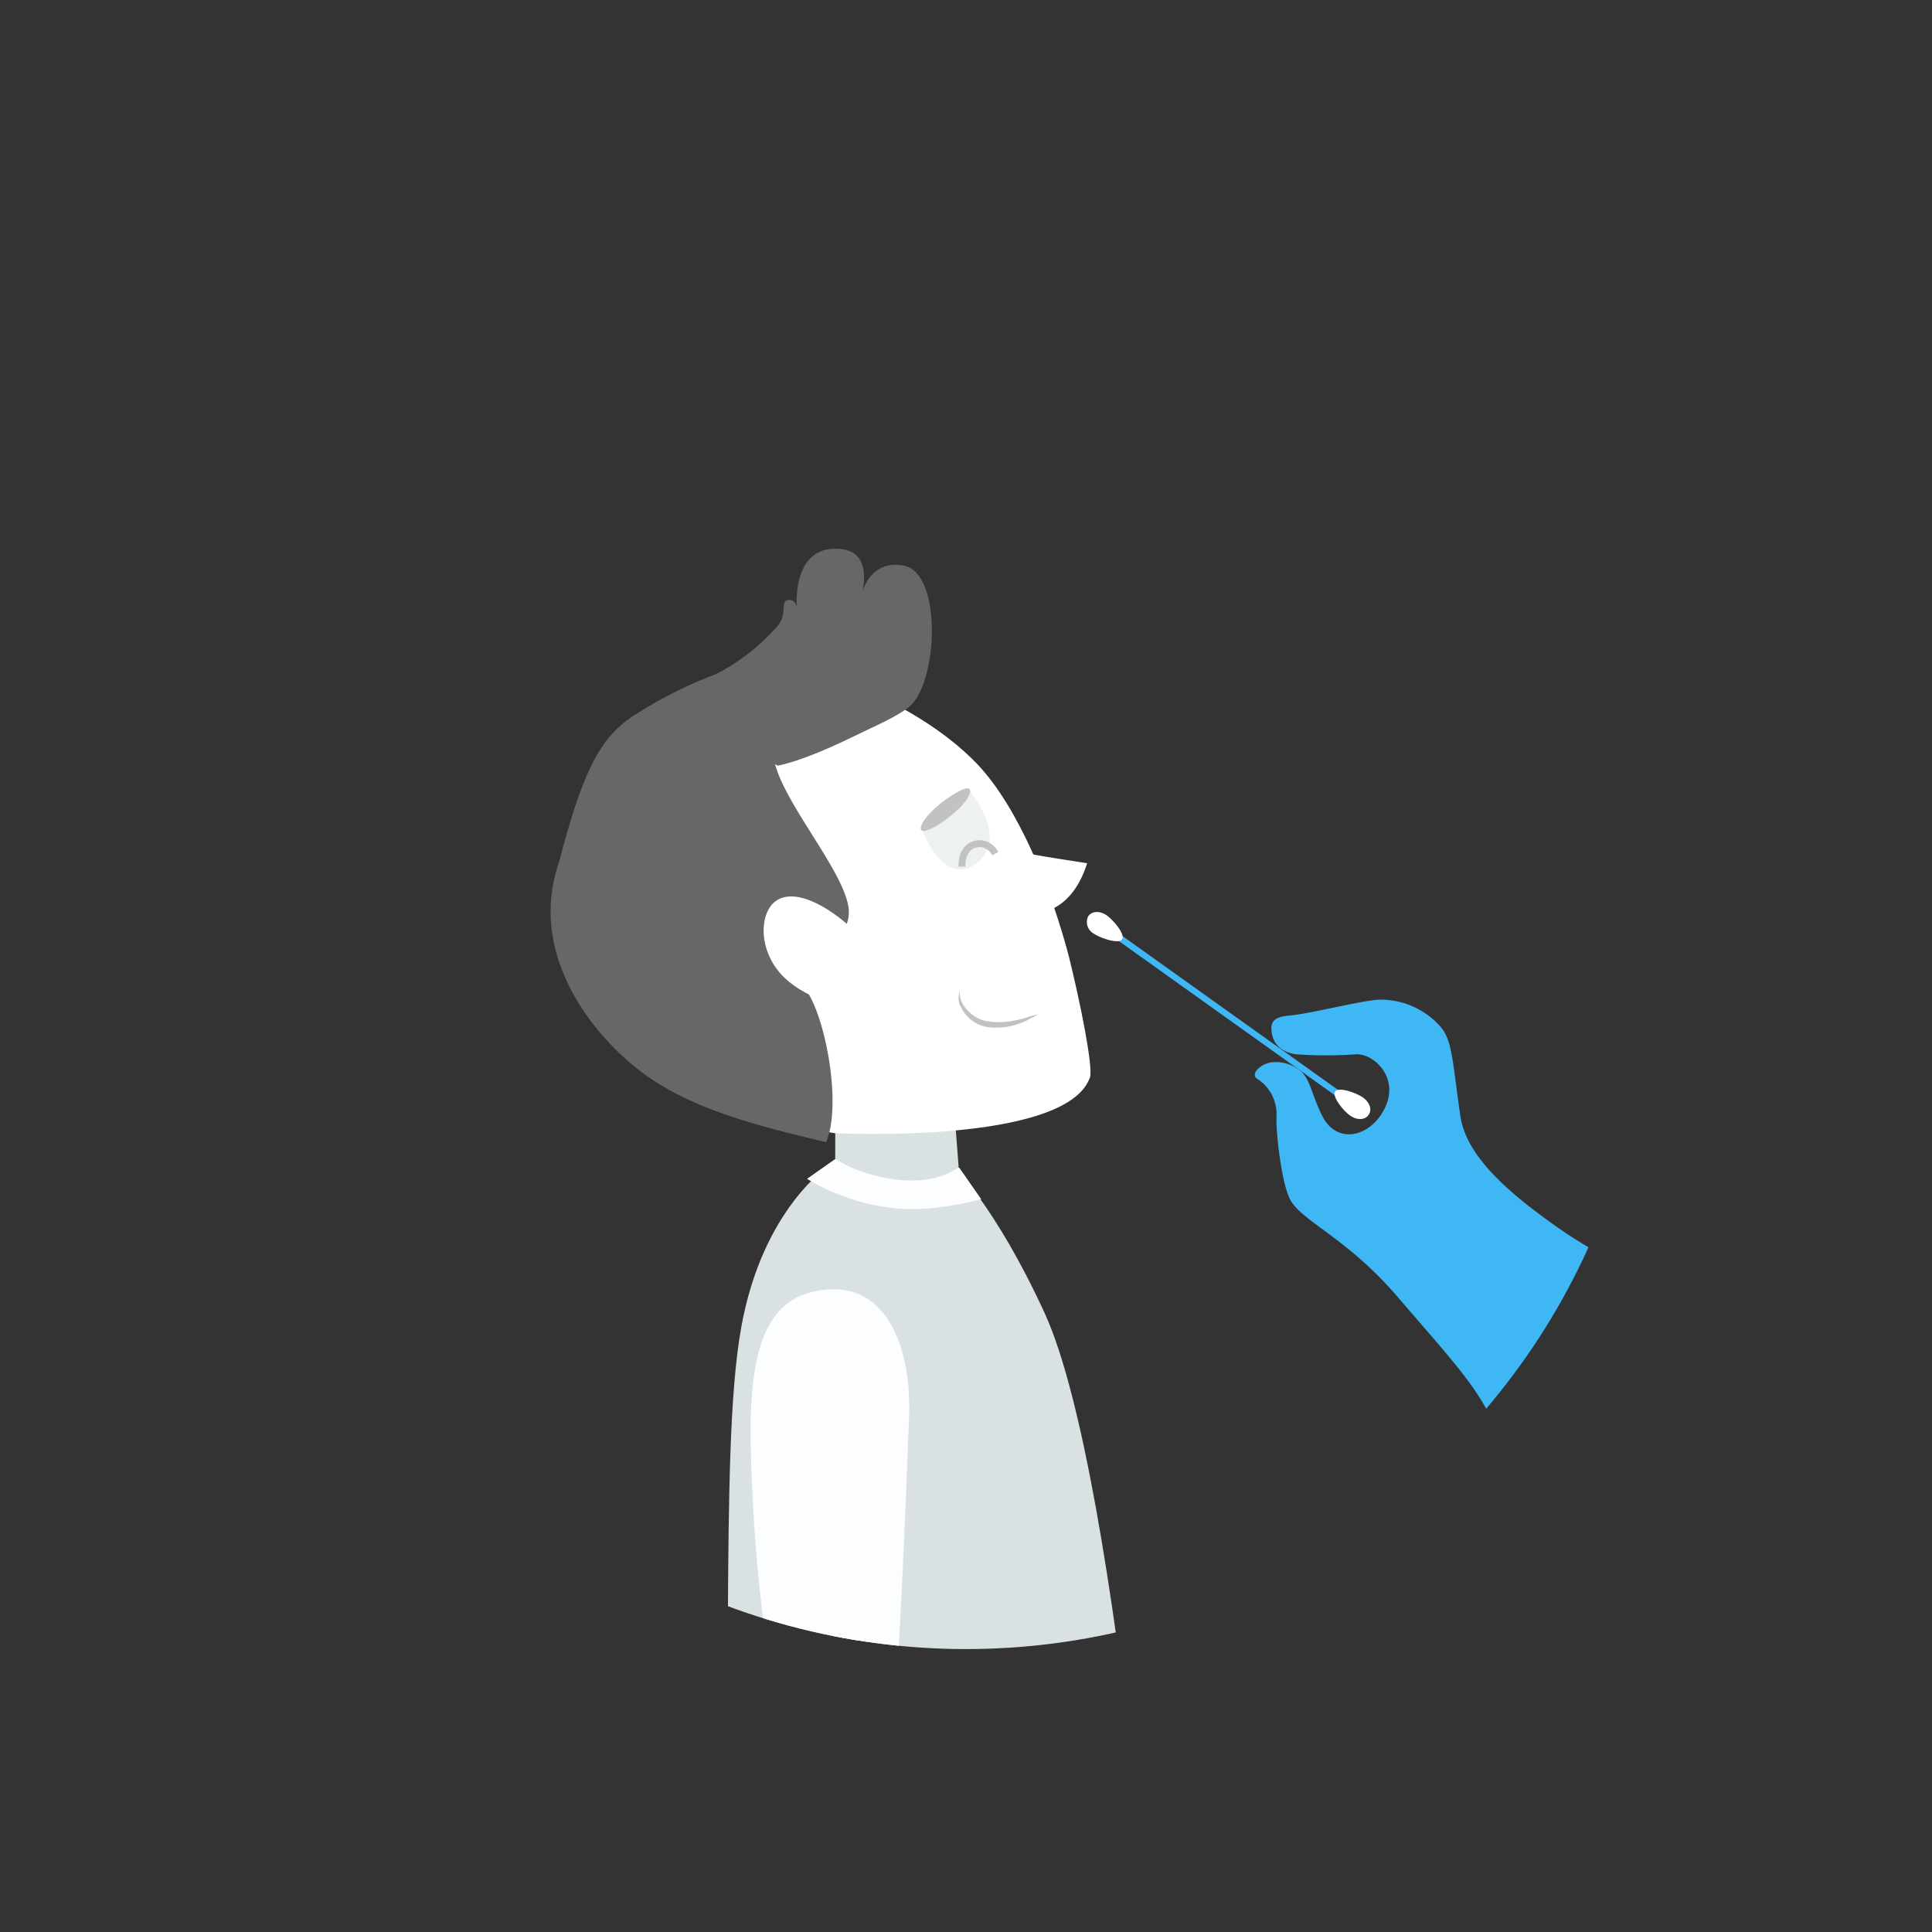 <svg xmlns="http://www.w3.org/2000/svg" xmlns:xlink="http://www.w3.org/1999/xlink" width="342.802" height="342.802" viewBox="0 0 342.802 342.802"><rect x="0" y="0" width="342.802" height="342.802" fill="#333333" stroke="none"/><defs><clipPath id="a"><circle cx="121.2" cy="121.2" r="121.2" transform="translate(-0.994 238.733) rotate(-45)"/></clipPath><clipPath id="c"><circle cx="121.2" cy="121.2" r="121.2" transform="translate(-0.994 238.733) rotate(-45)" fill="#70caff"/></clipPath></defs><g transform="translate(-1001.006 -180.617)"><g transform="translate(1002 113.284)" clip-path="url(#a)"><path d="M146.3,274s-12,7.6-15.8,29c-4,22.5-.9,71.6-4.1,137.5,14.1,8.5,30.2,6.4,48.9,5.7,21-.7,30.4-5.5,30.4-5.5S198,330.3,184.4,300.4c-8.8-19.2-16.5-26.5-16.5-26.5Z" fill="#dae1e2"/><path d="M146.5,296.1c9.7-.4,14.3,10.1,13.8,22.7-.6,16.5-1.8,44.9-2.7,52.7-.8,7.9-17.9,12.2-20.7-1.3-3.2-15.2-4.8-37.2-4.7-50.7C132.5,303.3,136.8,296.5,146.5,296.1Z" fill="#fcfdff"/><path d="M173.1,280.1s-9,2.6-16.3,1.5a37.875,37.875,0,0,1-14.6-5.1l5.4-3.8,21.6,1.8Z" fill="#fcfdff"/><path d="M147.2,272.9l.1-46.3,18.2.8,3.6,47C162.6,279.3,150.8,275.6,147.2,272.9Z" fill="#dae1e2"/><path d="M159.2,429.3c.3,1.1,7.6,10.1,7.6,10.1l7.1,11.8a2,2,0,0,1-.8,2.8l-1.1.5a3.946,3.946,0,0,1-3.5-2l-4.1-6.9,1.7,12.9a1.389,1.389,0,0,1-.2,1.1l-3.8,7.2a1.889,1.889,0,0,1-2.1.9l-.7-.2a1.842,1.842,0,0,1-1.4-2.2l1.7-8.4-2.7,8.3a1.813,1.813,0,0,1-2.5,1.1l-1.1-.4a1.986,1.986,0,0,1-1.2-1.6l-.1-1.8-.8.9a1.973,1.973,0,0,1-2.2.5l-.4-.2a1.848,1.848,0,0,1-1.1-1.7l-.5-30Z" fill="#fff"/><path d="M158.5,376.2l4.2,57.4c-2.4,3.1-12,3.8-16.1,1.4,0,0-7.6-49.5-9.2-58.1s-1.4-18.2,8.5-19.3C155.2,356.6,158.1,365.2,158.5,376.2Z" fill="#fcfdff"/><path d="M147.1,268.4s41.1,2.1,45.3-9.9c.6-1.8-1.7-13.2-3.7-21.3-3.1-11.9-8.9-26.5-16.3-34.3-12.3-12.9-41.1-24.4-52.9-11.4-9.2,10.2-24.6,35.7-1.1,58.9C124.9,256.7,131.5,266,147.1,268.4Z" fill="#fff"/><path d="M173.4,218.8h0l-.4-2.3c6.4,2.3,12.8,3,18.9,4-4.2,13.4-17.4,10.5-21-1.1a6.883,6.883,0,0,1,2.5-.6Z" fill="#fff"/><path d="M161.5,176.4v.2C161.6,176.5,161.6,176.5,161.5,176.4Z" fill="#8d5930"/><path d="M153.5,189.7l2.2.6A3.048,3.048,0,0,1,153.5,189.7Z" fill="#cf8f4b"/><path d="M142.1,243.1c3.4,4.9,6.3,20.2,3.5,26.9-10.4-2.5-22.4-5.3-31.3-11.4-8.7-5.9-22.1-21-16.1-38.3,4.7-18.1,8-22.8,14.2-26.6,4.9-3.1,15.3-8.5,22.9-8.9a39.15,39.15,0,0,1,10.8.9c2,.4,5.6,3,8.1,4.2l-1.1-.3c-2.4,5.6-16.6,4.6-16.9,10.8-.3,7.2,12.8,21.2,13.4,28.3C150.1,234.8,141.9,235.2,142.1,243.1Z" fill="#676767"/><path d="M138.3,240.9c4.2,4,12.2,6.2,14.8,3.5s1.4-8.2-2.8-12.2-11.1-8.1-14.4-4.3C133.5,230.9,134.1,237,138.3,240.9Z" fill="#fff"/><path d="M118.8,190.4c-3.5,1.6-2.8,2.8,1,5.2,2.6,1.6,13.2,8.7,15.5,6.6l1.7,1c4.6-1,10-3.5,14.3-5.6,2.4-1.2,7.2-3.2,9.3-5.1,4.9-4.7,5.5-23.5-1.2-24.8-6.8-1.3-7.8,6.2-7.8,6.2s3.4-9.4-4.5-9.2c-7.9.1-6.7,11-6.7,11s.1-2.1-1.5-1.9,0,2.4-2,4.7C130.5,185.7,124.2,187.8,118.8,190.4Z" fill="#676767"/><path d="M170.9,207.4c1.5,2,6.9,9.3,1.1,13.3s-9.5-6.4-9.5-6.4S168.3,209.3,170.9,207.4Z" fill="#dae1e2" opacity="0.48"/><path d="M169.2,207.7c-6.7,3.6-9.5,9.6-3.6,5.9C171.5,209.8,172.7,205.8,169.2,207.7Z" fill="#c2c2c2"/><path d="M169.7,221.1c-.2-4.5,4.3-5.3,5.9-2.3" fill="none" stroke="#c2c2c2" stroke-miterlimit="10" stroke-width="1.219"/><path d="M169.3,243.1a3.948,3.948,0,0,0,.4,2.1,5.155,5.155,0,0,0,1.3,1.7,5.8,5.8,0,0,0,3.7,1.7,12.57,12.57,0,0,0,4.3-.2,15.987,15.987,0,0,0,2.1-.5,16.554,16.554,0,0,1,2.1-.6c-.6.4-1.3.7-2,1.1a18.026,18.026,0,0,1-2.1.8,11.832,11.832,0,0,1-4.6.4,6.211,6.211,0,0,1-4.1-2.2,8.175,8.175,0,0,1-1.2-2A4.5,4.5,0,0,1,169.3,243.1Z" fill="#c2c2c2"/></g><g transform="translate(1002 113.284)" clip-path="url(#a)"><path d="M0,0H1.1V48.3H0Z" transform="matrix(0.581, -0.814, 0.814, 0.581, 197.046, 233.969)" fill="#3fb7f5"/><path d="M195.3,229.7c1.2.8,3.4,3.4,2.8,4.3s-3.8-.2-5-1a2.339,2.339,0,0,1-1-3.1C192.7,229,194.1,228.9,195.3,229.7Z" fill="#fff"/><path d="M240.9,262.1c-1.1-.8-4.3-2-5-1.1-.6.9,1.5,3.5,2.7,4.3,1.1.8,2.6.8,3.2-.1C242.5,264.3,242.1,263,240.9,262.1Z" fill="#fff"/></g><g transform="translate(1002 113.284)" clip-path="url(#c)"><path d="M295.5,295.5a85.551,85.551,0,0,1-22.1-11.8c-9.8-7.1-14.5-12.8-15.3-18.5-1.4-9.7-1.4-13.4-3.6-15.8a14.175,14.175,0,0,0-10.7-4.7c-3,.1-12.3,2.5-15.8,2.8-2.6.2-3.5.9-3.4,2.5.1,2.2,1.4,4,4.4,4.4a74.866,74.866,0,0,0,10.6,0c3.3-.2,8.5,4.7,4.4,10.8-2.8,4.1-8,4.9-10.4.1-1.9-3.8-2.1-6.5-3.9-8a6.917,6.917,0,0,0-4.8-1.5c-2,.1-4.1,2-2.9,2.9a7.433,7.433,0,0,1,3.5,6.7c-.1,3.3.9,11.3,2.2,14.3,1.7,4.2,10,6.8,19.6,18.1,9.6,11.2,14.6,16.3,17.5,24C282.6,316.5,293.1,303.3,295.5,295.5Z" fill="#3fb7f5"/></g></g></svg>